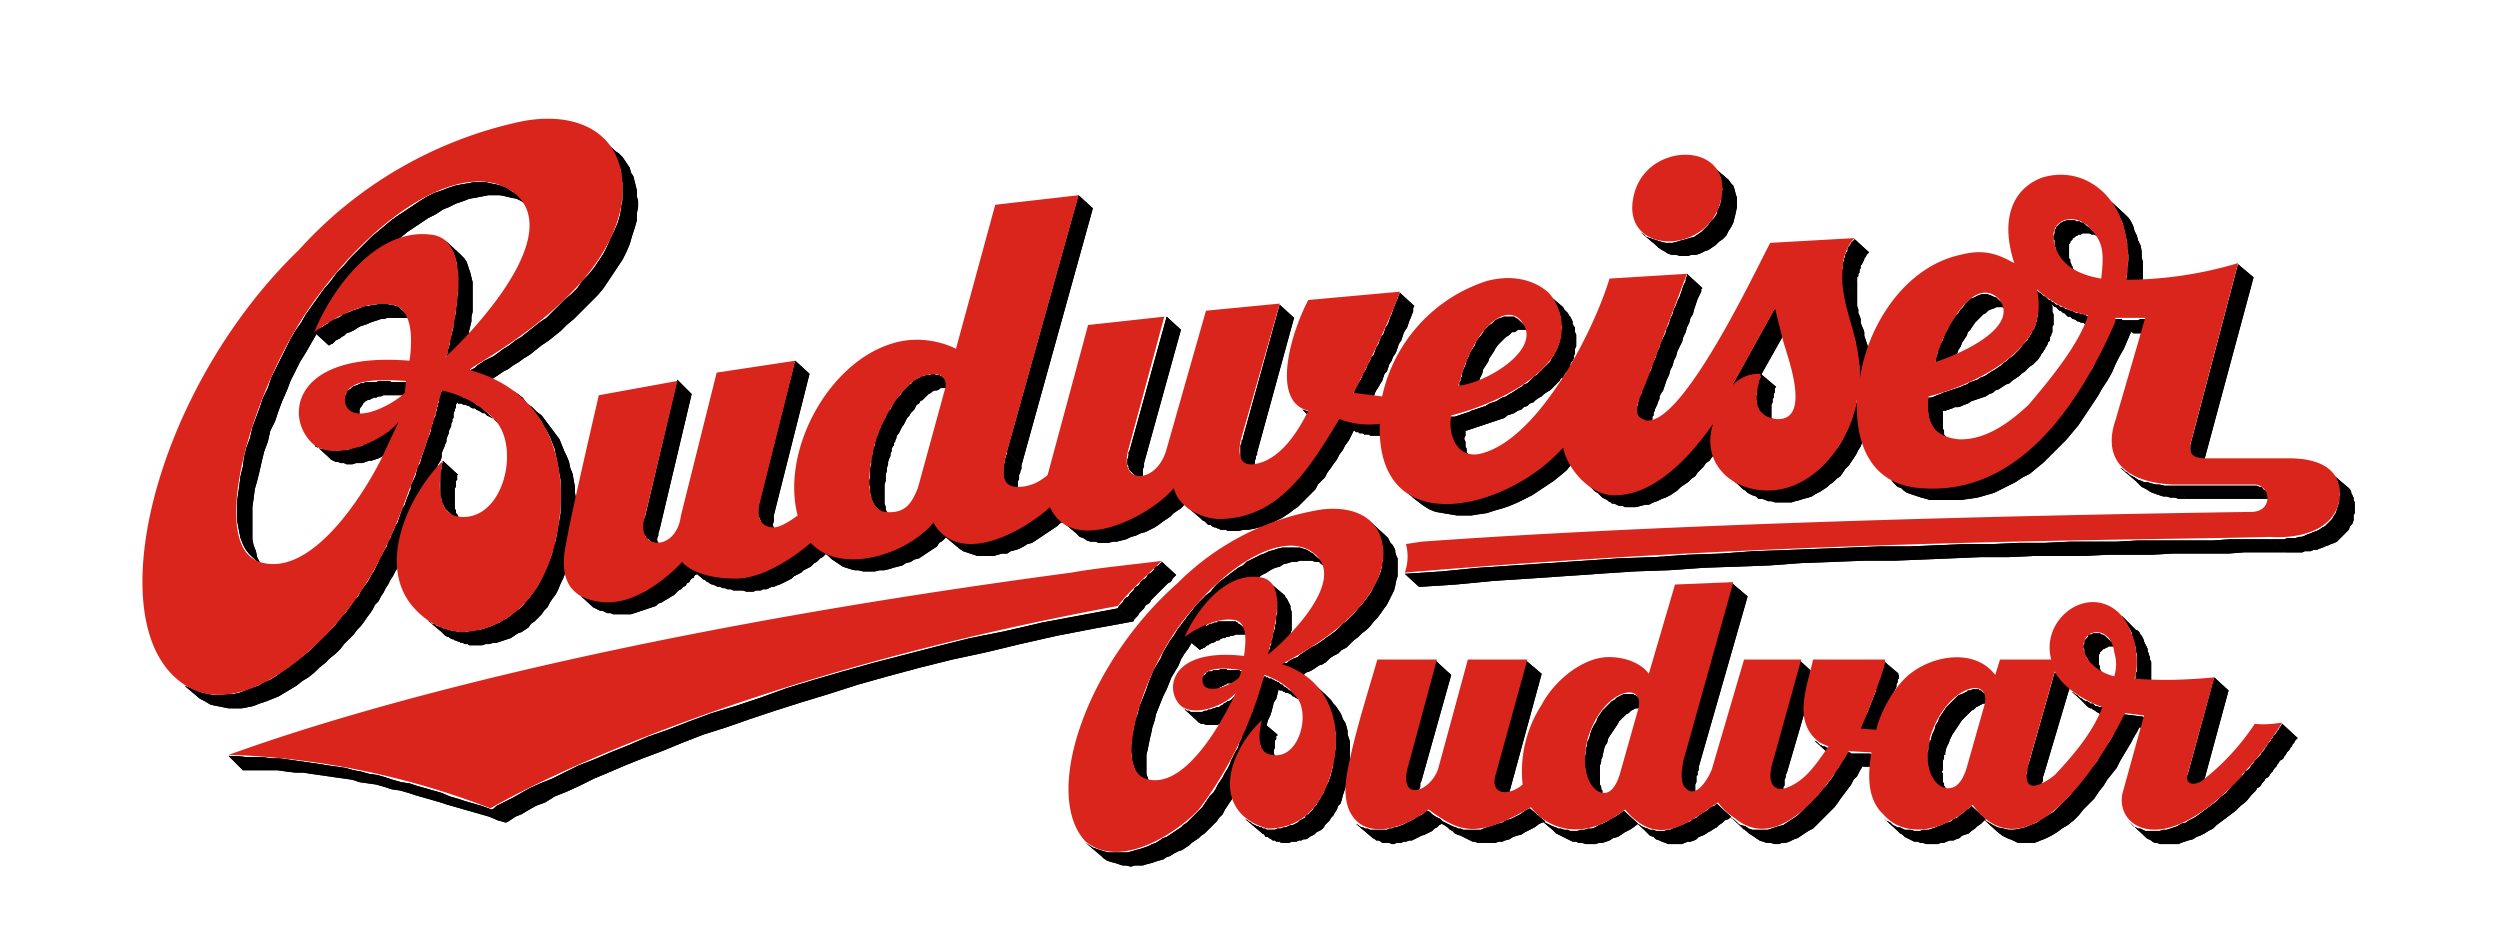<svg xmlns="http://www.w3.org/2000/svg" xmlns:xlink="http://www.w3.org/1999/xlink" xml:space="preserve" fill-rule="evenodd" clip-rule="evenodd" image-rendering="optimizeQuality" shape-rendering="geometricPrecision" text-rendering="geometricPrecision" viewBox="0 0 210 80"><defs><path id="a" d="m148 34.7 1.2 1.1-.1-.1-.1-.1v-.1l-.1-.1v-.2l-.1-.1V34l.1-.2v-.3l.1-.1v-.3l.1-.2v-.3l.1-.1-1.3-1.1v.3l-.1.1v.1l-.1.2v.3l-.1.1v.6l-.1.2v.3l.1.1v.4l.1.1v.2l.1.1.1.1zM37.5 30l1.2 1.1.1-.2.1-.3v-.3l.1-.3.1-.3v-.3l.1-.4.1-.4.1-.3v-.5l.1-.4.1-.4v-.4l.1-.4v-2.5l-.1-.4-.1-.4-.1-.3-.1-.3-.1-.3-.2-.3-.2-.2-.2-.2-1.3-1.2.2.2.2.3.2.3.2.3.1.3.1.3.1.4v.4l.1.3v1.7l-.1.4v.5l-.1.4v.4l-.1.4-.1.4v.4l-.1.4-.1.4-.1.3v.3l-.1.3-.1.3v.2zM21.2 46.8l1.2 1.1-.3-.3-.3-.4-.2-.4-.1-.5-.2-.5-.1-.5v-2.7l.1-.7.1-.8.2-.7.2-.8.2-.9.2-.8.3-.8.2-.9.4-.8.3-.9.3-.8.4-.9.3-.8.4-.8.4-.8.5-.8.4-.7.4-.7.4-.7.5-.7-1.2-1.1-.5.7-.4.7-.5.7-.4.7-.4.8-.4.8-.4.8-.4.8-.3.9-.4.8-.3.9-.3.8-.3.8-.2.9-.3.8-.2.8-.1.8-.2.8-.1.8-.1.7-.1.7v1.4l.1.6.1.5.1.5.2.5.2.4.3.4zM33 25.6l1.2 1.1.2.1h.2l.1.1.1.1-1.2-1.1-.1-.1-.2-.1h-.1zm-6.6 11.7 1.2 1.1.2.2.2.1.2.1h.2l.2.1h.3l.2.1h.5l.3-.1h.5l.3-.1.3-.1h.2l.3-.1.3-.1.2-.1.3-.2.2-.1.3-.1.2-.1.3-.2.2-.1.2-.2.2-.1.2-.2.2-.1.1-.2.2-.2.1-.1-1.2-1.1-.2.1-.1.2-.2.1-.2.2-.1.2-.2.1-.3.2-.2.1-.2.1-.3.2-.2.1-.3.1-.2.1-.3.2-.2.1H30l-.3.1-.3.1-.2.1h-.6l-.2.1h-.3l-.2-.1h-.5l-.2-.1h-.3l-.2-.1-.2-.1z" class="fil0"/><path id="b" d="m26.4 27.9 1.2 1.1h.1l.1-.1h.1l.1-.1.1-.1.1-.1.2-.1.2-.1.1-.1.2-.1.2-.2.3-.1.2-.1.2-.1.3-.2.2-.1.3-.1.3-.1.2-.1.3-.1.3-.1.3-.1h.3l.2-.1h1.7L33 25.6h-.3l-.3-.1h-.5l-.3.1h-.3l-.3.1h-.3l-.3.1-.2.1-.3.1-.3.1-.2.1-.3.1-.3.1-.2.2-.2.1-.3.1-.2.1-.2.1-.2.2-.2.1-.1.1-.2.1-.1.1-.2.1h-.1l-.1.1v.1h-.1zm-.2-2.2 1.2 1.1.5-.7.6-.7.5-.7.6-.7.5-.6.6-.6.6-.6.6-.6.6-.6.6-.5.5-.5.6-.5.6-.4.6-.4.6-.4.6-.3.6-.4.5-.2.6-.3.6-.2.5-.2.6-.1.5-.1.5-.1h1l.5.1.4.1.5.1.4.2.4.3.4.3-1.2-1.2-.4-.2-.4-.3-.5-.2-.4-.1-.5-.1-.4-.1h-1l-.5.1-.6.1-.5.1-.6.2-.5.2-.6.2-.6.3-.5.3-.6.4-.6.4-.6.4-.6.4-.6.5-.6.5-.6.5-.6.6-.5.5-.6.6-.6.7-.6.6-.5.7-.6.7-.5.7zm3.2 8.9 1.3 1.1h-.1l-.1-.2-.1-.1-.1-.2-.1-.1L29 34v.1l.1.2.1.1.1.1z" class="fil0"/><path id="c" d="m29 34 1.2 1.1v-.7l.1-.2.1-.1.1-.2.1-.1.1-.1.2-.1h.1l.2-.1.2-.1h.2l.2-.1h.2l.2-.1h3l.2.1-1.3-1.2h-1.2l-.2-.1h-.9l-.2.1h-.9l-.2.1h-.2l-.2.1-.2.1h-.1l-.2.1-.1.1-.1.1-.2.1-.1.2v.1l-.1.1v.2l-.1.2.1.2zm10.5-2.9 1.3 1.1.1-.1.2-.1.3-.2.3-.2.3-.2.3-.2.4-.2.4-.3.5-.3.4-.3.5-.3.5-.4.5-.4.6-.4.5-.4.5-.4.5-.5.6-.5.5-.5.5-.5.5-.5.5-.5.5-.6.4-.6.4-.6.4-.6.4-.6.3-.6.3-.7.2-.7.2-.6.2-.7-1.3-1.2-.1.7-.2.7-.3.7-.3.6-.3.7-.3.6-.4.6-.4.6-.5.6-.5.5-.4.6-.5.5-.6.5-.5.5-.5.5-.5.5-.6.4-.5.4-.5.4-.5.4-.5.3-.5.4-.5.3-.4.3-.4.3-.4.2-.4.2-.3.2-.3.2-.2.2-.2.1zm12.7-13.8 1.3 1.2v-.6l.1-.5v-.5l-.1-.4V16l-.1-.4-.1-.4-.1-.4-.2-.3-.1-.4-.2-.3-.2-.3-.2-.3-.3-.3-.3-.2-1.2-1.1.3.2.2.3.2.3.2.3.2.3.2.3.1.4.2.4.1.4v.4l.1.5v1.4zM15.5 57.6l1.3 1.1.4.2.5.3.5.1.5.1.5.1h1.1l.5-.1.5-.1.5-.2.6-.2.5-.2.5-.2.5-.3.5-.3.5-.3.5-.4.5-.3.5-.4.4-.4.5-.4.4-.4.5-.4.4-.4.3-.4.4-.4.4-.4.3-.4.3-.3.3-.4-1.3-1.1-.2.3-.4.4-.3.4-.3.4-.4.4-.4.4-.4.4-.4.4-.4.4-.5.4-.5.4-.4.3-.5.4-.5.3-.5.4-.5.3-.5.2-.5.3-.6.2-.5.2-.5.2-.5.1H19l-.5.1H18l-.5-.1-.5-.1-.5-.2-.5-.2zm13.8-6.5 1.3 1.1.2-.3.3-.4.2-.3.2-.4.3-.3.2-.4.2-.3.2-.4.2-.3.2-.4.2-.3.2-.4.2-.3.1-.4.2-.3.2-.4.1-.3.2-.3.1-.4.2-.3.1-.3.1-.3.1-.3.2-.3.1-.3.1-.3.1-.3.1-.3.1-.2.1-.3.1-.2.1-.2-1.3-1.2v.3l-.1.2-.1.3-.1.2-.1.3-.1.3-.2.3-.1.3-.1.3-.1.3-.1.3-.2.3-.1.3-.2.4-.1.3-.2.3-.1.4-.2.3-.2.4-.2.3-.1.3-.2.4-.2.4-.2.3-.2.4-.2.3-.3.4-.2.3-.2.4-.3.3-.2.3zm5.2-10.3 1.3 1.2.1-.5.2-.4.1-.4.2-.3.1-.4.1-.4.1-.3.1-.3.2-.3.1-.3v-.3l.1-.3.1-.2.1-.3.1-.2v-.2l.1-.3.1-.2v-.2l.1-.2.1-.2v-.2l.1-.2v-.2l.1-.1v-.4l.1-.2v-.1l.1-.2V34l.1-.2-1.3-1.1v.2l-.1.2v.1l-.1.2v.4l-.1.1v.2l-.1.2v.2l-.1.2v.2l-.1.2-.1.2v.2l-.1.2-.1.3v.2l-.1.3-.1.2-.1.3-.1.3-.1.3-.1.3-.1.3-.1.3-.1.4-.2.3-.1.4-.1.4-.2.4z" class="fil0"/><path id="d" d="m37.1 32.7 1.3 1.1.1.1h.3l.1.1h.2l.2.1h.1l.1.1.2.1h.2l.1.1.2.1.2.1.1.1h.2l.2.2.2.1.2.1.2.1.2.1.1.2-1.2-1.1-.2-.2-.2-.1-.2-.1-.2-.2-.1-.1-.2-.1-.2-.1-.2-.1h-.2l-.1-.1-.2-.1-.1-.1h-.2l-.1-.1H38l-.1-.1h-.2l-.2-.1h-.2l-.1-.1h-.1zm.7 10.4 1.2 1.1-.1-.1-.2-.2-.1-.1-.1-.2v-.2l-.1-.2-.1-.1v-.2l-.1-.2V41l.1-.1v-.5l.1-.1v-.4h.1l-1.3-1.2v.2l-.1.1v.4l-.1.2v2.1l.1.2v.2l.1.2.1.2.1.2.1.1.1.1zm-2 8.9 1.3 1.1.1.1.1.1.1.1.2.1h.1l.1.1.2.1h.1l.1.1h.1l.2.1h.1l.1.1h.2l.1.1h.3l.1.1h.5l-1.3-1.1h-.2l-.1-.1h-.4l-.1-.1h-.2l-.1-.1h-.3l-.1-.1H37l-.2-.1h-.1l-.1-.1-.1-.1h-.2l-.1-.1-.1-.1-.2-.1zm2.8 1.1 1.3 1.1h.6l.3-.1h.3l.3-.1h.3l.3-.1.3-.1.3-.1.3-.1.3-.2.3-.2.3-.1.3-.2.3-.2.2-.3.3-.2.3-.3.3-.3.2-.3.3-.3.2-.4.2-.3.3-.4.2-.4.2-.5.2-.4.2-.5.1-.5.2-.5.1-.6.1-.6-1.2-1.1-.1.6-.2.5-.1.6-.2.5-.2.5-.2.4-.2.5-.2.4-.2.4-.2.3-.3.4-.2.3-.3.3-.2.3-.3.3-.3.2-.3.2-.3.3-.3.2-.3.1-.2.2-.3.1-.4.2-.3.1-.3.1-.3.1h-.3l-.3.1h-.3l-.3.1h-.3zm8.2-8.3 1.2 1.1.2-.6v-.5l.1-.6v-.6l.1-.5V42l-.1-.6v-.5l-.1-.5-.1-.6-.2-.5-.1-.5-.2-.5-.2-.4-.2-.5-.2-.5-.3-.4-.3-.4-.3-.4-.3-.4-.3-.4-.4-.3-.4-.4-.4-.3-1.2-1.1.4.3.4.3.3.4.4.4.3.4.3.4.3.4.2.4.3.5.2.4.2.5.2.5.1.5.1.5.1.5.1.6.1.5v2.8l-.1.6-.1.5zm76-13.3 1.2 1.1.2-.4.1-.4.2-.4.1-.4.2-.3.2-.3.1-.3.2-.3.2-.3.1-.2.2-.3.2-.2.2-.2.1-.1.2-.2.2-.1.2-.2.1-.1h.2l.2-.1.1-.1h.8l.1.1h.2l.1.1.1.1.1.1-1.2-1.1-.1-.1-.1-.1-.2-.1-.1-.1h-.9l-.2.1h-.1l-.2.1-.2.1-.2.2-.1.1-.2.1-.2.2-.2.2-.1.2-.2.3-.2.2-.2.3-.1.3-.2.3-.2.3-.1.3-.2.4-.1.4-.2.4zm-.3 1 1.3 1.1v-.2l.1-.1V33l.1-.1v-.3l-1.2-1.1v.2h-.1v.3l-.1.1v.3l-.1.1zM73.8 42.8l1.2 1.1-.1-.2-.1-.1-.2-.2v-.2l-.1-.2-.1-.2v-.2l-.1-.3v-1.6l.1-.3v-.6l.1-.2v-.3l.1-.3v-.2l.1-.3.1-.2v-.2l.1-.2v-.2l.1-.2.1-.1v-.2l-1.2-1.1-.1.1v.2l-.1.2-.1.1v.2l-.1.3v.2l-.1.2-.1.3v.3l-.1.2v.6l-.1.3v.8l-.1.3v.3l.1.2v.5l.1.3v.2l.1.2.1.2.1.2.1.1z" class="fil0"/><path id="e" d="m73.9 36.1 1.2 1.1.1-.1V37l.1-.2v-.1l.1-.2.1-.1.1-.2.1-.2.1-.2.1-.1.1-.2.1-.2.1-.2.2-.2.1-.2.1-.1.2-.2.1-.2.1-.2.2-.1.1-.2.2-.1.2-.2.1-.1.2-.2.2-.1.1-.1.2-.1h.2l.2-.1.1-.1h.2L78 31.5h-.2l-.2.1h-.2l-.1.1-.2.1-.2.1-.2.1-.1.2-.2.1-.1.1-.2.2-.2.2-.1.1-.1.2-.2.2-.1.1-.2.2-.1.2-.1.2-.1.2-.1.2-.2.1-.1.2-.1.2v.2l-.1.1-.1.2-.1.2-.1.1v.2l-.1.1zm4.1-4.6 1.2 1.1h.9l.1.1h.1l.1.1-1.2-1.1-.1-.1H79l-.1-.1h-.3l-.1-.1h-.2l-.2.1zm84.6-1 1.2 1.1v-.2l.1-.2V31l.1-.2.1-.3.1-.2.1-.3.1-.3.1-.3.2-.3.1-.3.2-.3.2-.3.1-.3.2-.2.2-.3.2-.3.2-.2.2-.2.3-.3.2-.1.2-.2.2-.1.3-.1.2-.1h.5l.2.1.3.1.2.1.2.2-1.2-1.1-.2-.2-.3-.1-.2-.1-.3-.1h-.4l-.3.1-.2.1-.2.1-.3.1-.2.2-.2.2-.2.3-.2.2-.2.3-.2.2-.2.3-.2.3-.2.3-.1.3-.2.3-.1.3-.1.3-.2.3-.1.3-.1.2v.2l-.1.3-.1.2v.3zm-56.1 24.6 1.2 1.1v-.1l.1-.2v-.1l.1-.2v-.2l.1-.2.1-.3v-.2l.1-.2v-.3l.1-.2v-.3l.1-.3v-.2l.1-.3v-1.5l-.1-.3v-.2l-.1-.2-.1-.2-.1-.2-.1-.1-.1-.2-1.3-1.1.2.2.1.1.1.2.1.2v.2l.1.2v.2l.1.3v1l-.1.3v.5l-.1.3v.2l-.1.3-.1.2v.3l-.1.2v.3l-.1.2v.2l-.1.1-.1.2v.2zM95.7 65.2l1.3 1.1-.2-.2-.2-.2-.1-.3-.1-.3-.1-.3v-1.6l.1-.4.1-.5.1-.5.1-.4.1-.5.2-.6.1-.5.2-.5.2-.5.2-.5.3-.6.2-.5.2-.5.3-.5.3-.5.2-.5.3-.5.3-.4.3-.5.3-.4.3-.4-1.2-1.1-.3.4-.3.4-.3.5-.3.4-.3.5-.3.5-.2.5-.3.5-.3.5-.2.5-.2.5-.2.6-.2.5-.2.5-.2.5-.1.5-.2.5-.1.5-.1.5-.1.5v.4l-.1.4v.4l.1.4v.4l.1.3.1.3.1.3.1.2zm8.1-13 1.2 1.2h.2l.1.1h.1l-1.3-1.1h-.1v-.1h-.1zm-4.5 7.2 1.2 1.1.1.1.1.1.2.1h.2l.2.1h1l.1-.1h.4l.1-.1h.2l.2-.1.1-.1h.2l.2-.1.1-.1.2-.1.1-.1h.2l.1-.1.1-.1.1-.1.1-.1.1-.1.1-.1-1.2-1.1-.1.1-.1.1-.1.1-.1.1-.2.1h-.1l-.1.1-.2.1-.1.1-.2.1-.1.1h-.2l-.2.1h-.1l-.2.1h-.2l-.1.1h-.2l-.2.1h-1l-.1-.1h-.2l-.1-.1h-.1l-.1-.1z" class="fil0"/><path id="f" d="m99.5 52.1 1.2 1.1.4-.4.3-.4.4-.5.4-.4.3-.4.4-.3.4-.4.4-.3.4-.4.3-.3.4-.3.4-.3.4-.2.4-.3.4-.2.3-.2.4-.2.4-.1.3-.2.4-.1.3-.1h.4l.3-.1h1l.3.1h.3l.2.2.3.1.2.1.3.2-1.3-1.1-.2-.2-.2-.1-.3-.2-.3-.1-.3-.1h-1.5l-.4.1-.3.1-.4.1-.4.2-.3.1-.4.2-.4.2-.4.2-.3.3-.4.2-.4.3-.4.3-.4.3-.4.3-.4.4-.3.4-.4.3-.4.4-.4.4-.3.4-.4.5z" class="fil0"/><path id="g" d="m99.5 53.5 1.3 1.1.1-.1h.1l.1-.1h.1l.1-.1.1-.1h.1l.1-.1.2-.1h.1l.2-.1.1-.1h.2l.1-.1.2-.1h.2l.1-.1h.2l.2-.1h.2l.2-.1h1l.2.1-1.2-1.2h-1.5l-.1.1h-.2l-.2.1h-.2l-.1.1-.2.1h-.2l-.1.1-.2.1h-.1l-.2.1-.1.1-.1.1h-.2l-.1.1h-.1l-.1.1v.1h-.2v.1h-.1zm1.8 4.3 1.2 1.1h-.1v-.1l-.1-.1v-.1l-.1-.1-1.2-1.1v.1l.1.1v.1h.1z" class="fil0"/><path id="h" d="m101 57.4 1.2 1.1v-.4l.1-.1v-.1h.1v-.1l.1-.1h.1l.1-.1h.1l.1-.1h.1l.1-.1h2.1l.1.1h.2l-1.2-1.1h-.1l-.1-.1h-1l-.1-.1h-.5l-.1.1h-.5l-.1.1h-.3l-.1.1h-.1v.1l-.1.1h-.1v.1l-.1.1v.3zm6.7-1.5L109 57v-.1h.2l.1-.1.2-.1.2-.2.3-.1.2-.1.3-.2.3-.2.3-.1.3-.2.3-.3.3-.2.4-.2.3-.3.4-.2.3-.3.3-.3.4-.3.3-.3.4-.3.3-.3.3-.4.3-.3.3-.4.2-.3.3-.4.2-.4.2-.4.2-.4.1-.4.1-.5-1.2-1.1-.1.4-.2.5-.2.4-.2.4-.2.4-.2.3-.3.4-.3.4-.3.3-.3.4-.3.3-.3.3-.4.3-.3.3-.3.3-.4.3-.3.2-.4.3-.3.2-.3.2-.4.2-.3.2-.3.2-.3.2-.2.2-.3.1-.2.1-.2.1-.2.2h-.2l-.1.1zm8.4-8.3 1.2 1.1.1-.3v-1.5l-.1-.2-.1-.3v-.2l-.1-.2-.1-.2-.2-.2-.1-.2-.1-.2-.2-.2-1.2-1.1.1.2.2.2.1.1.1.2.1.3.1.2.1.2.1.3v.2l.1.3v.9l-.1.3zM91.2 70.8l1.3 1.1.2.2.3.2.3.1.4.1.3.1.3.1h.3l.4.1.3-.1h.7l.3-.1.4-.1.3-.1.3-.1.4-.1.3-.2.3-.1.3-.2.4-.2.3-.1.3-.2.3-.2.2-.2.3-.2.3-.2.2-.2.3-.2.2-.2.2-.2.2-.2.2-.2-1.3-1.1-.2.2-.2.2-.2.2-.2.2-.2.2-.3.2-.2.2-.3.2-.3.2-.3.2-.3.2-.3.1-.3.2-.3.2-.3.1-.4.2-.3.1-.3.1-.4.1-.3.1-.4.1h-1.6l-.4-.1-.3-.1-.3-.1-.3-.1-.3-.2z" class="fil0"/><path id="i" d="m100.7 68.1 1.3 1.1.2-.2.2-.3.3-.3.2-.4.2-.3.2-.3.2-.3.2-.4.2-.3.2-.4.2-.3.2-.4.2-.3.2-.4.1-.4.2-.3.2-.4.1-.4.2-.3.1-.4.2-.4.1-.4.2-.4.1-.3.1-.4.2-.4.1-.3.1-.4.1-.4.2-.3.1-.4.1-.4-1.2-1.1-.2.4-.1.3-.1.4-.1.4-.1.3-.2.4-.1.4-.1.4-.2.3-.1.4-.2.4-.1.4-.2.3-.1.4-.2.4-.1.4-.2.3-.2.4-.2.4-.1.3-.2.4-.2.3-.2.4-.2.3-.2.3-.2.4-.2.3-.3.3-.2.3-.2.3-.2.3z" class="fil0"/><path id="j" d="m106.2 56.8 1.2 1.1.1.1h.2l.1.1h.1l.1.1h.2l.1.1h.1l.1.1.1.1h.1l.1.1.2.1h.1l.1.1.1.1.1.1.1.1.1.1-1.2-1.2h-.1l-.1-.1-.1-.1-.2-.1-.1-.1-.1-.1h-.1l-.1-.1-.1-.1h-.1l-.1-.1h-.1l-.1-.1h-.1l-.1-.1h-.2l-.1-.1h-.2v-.1h-.1zm.1 6.5 1.2 1.2-.1-.1-.1-.1v-.1l-.1-.1V64l-.1-.1v-.4l-.1-.2V63l.1-.2v-.6l.1-.1v-.3h.1v-.1l-1.3-1.1v.3h-.1v.4l-.1.2v1l.1.1v.3l.1.1v.1l.1.1.1.1zm-1.7 5.5 1.3 1.1.1.1.2.1.1.2h.2l.1.1.2.1.1.1h.2l.1.1h.3l.1.1h.2l-1.3-1.1h-.1l-.1-.1h-.2l-.1-.1h-.2l-.1-.1h-.1l-.2-.1-.2-.1-.1-.1-.2-.1-.1-.1z" class="fil0"/><path id="k" d="m106.5 69.7 1.3 1.1h.5l.2-.1h.4l.2-.1h.2l.2-.1h.2l.2-.1.1-.1.2-.1.2-.1.2-.2.2-.1.2-.1.2-.2.1-.2.2-.2.2-.2.1-.2.2-.2.1-.2.2-.3.1-.3.2-.2.1-.3.1-.4.1-.3.1-.3.1-.4-1.2-1.1-.1.4-.1.3-.1.3-.2.3-.1.3-.1.3-.2.3-.1.2-.2.3-.1.2-.2.2-.1.2-.2.2-.2.2-.2.1-.1.2-.2.1-.2.1-.2.2-.2.1-.2.1h-.2l-.2.1-.2.1h-.2l-.2.1h-.3l-.2.1h-.4zm5.4-5 1.2 1.1.1-.3.1-.4v-.4l.1-.3v-2.1l-.1-.3-.1-.3v-.3l-.1-.4-.1-.3-.2-.3-.1-.3-.1-.2-.2-.3-.2-.3-.2-.2-.2-.3-.2-.2-.2-.2-1.3-1.2.3.3.2.2.2.3.2.2.2.3.1.2.2.3.1.3.1.3.1.3.1.3.1.4.1.3v.3l.1.3v1.4l-.1.4v.3l-.1.4v.3zm41.6-1.9 1.2 1.1-1.2-1.1h-.1.1zm4.7-7.3 1.3 1.1h-.1l-1.2-1.1zm12.3 8.4 1.2 1.1 2.2-7.4-1.3-1.1z" class="fil0"/><path id="l" d="m173.3 57.5 1.3 1.1.1.1.1.1.1.1.1.1.2.2.1.1.1.1.2.1h.1l.1.1.2.1.1.1.2.1.1.1h.2l.1.1.1.1.2.1h.1l.2.1h.1l.1.1h.2l.1.1-1.2-1.2h-.3l-.1-.1h-.2l-.1-.1-.1-.1h-.2l-.1-.1-.2-.1h-.1l-.2-.1-.1-.1-.2-.1-.1-.1-.1-.1-.2-.1-.1-.1-.2-.1-.1-.1-.1-.1-.1-.1-.2-.1-.1-.1zm-2.9 8.5 1.3 1.1h-.1V67l-.1-.1v-1.1l.1-.2v-.3l.1-.3-1.2-1.1-.1.3-.1.2v.5l-.1.2v.4l.1.2v.2h.1zm-8.3-3.7 1.2 1.1h.1v-.2l-1.2-1.1v.1h-.1v.1z" class="fil0"/><path id="m" d="m162.2 62.1 1.2 1.1.1-.4.2-.4.1-.3.2-.4.2-.3.2-.3.2-.3.2-.3.2-.2.2-.2.2-.2.2-.2.2-.1.2-.2.2-.1.2-.1.2-.1h.2l.1-.1h.5l.2.1.1.1h.1l-1.3-1.1-.1-.1h-.1l-.1-.1h-.5l-.2.1h-.2l-.1.1-.2.1-.2.1-.3.1-.2.2-.2.2-.2.2-.2.2-.2.2-.2.3-.2.3-.2.3-.1.3-.2.3-.1.4-.2.4zm.4 3.8 1.3 1.1-.1-.1-.1-.1v-.1l-.1-.1-.1-.1v-.1l-.1-.1v-.2l-.1-.1v-.2l-.1-.1V65l-.1-.2.1-.1v-.8l.1-.2v-.3l-1.2-1.1-.1.2v.5l-.1.2v1.1l.1.1v.3l.1.2v.1l.1.1v.2l.1.1v.1l.1.1.1.1.1.1zm13-10.2 1.3 1.2-.1-.2-.2-.2-.1-.1-.1-.2V56l-1.3-1.1.1.2.1.1.1.2.1.2z" class="fil0"/><path id="n" d="m175.1 54.9 1.3 1.1-.1-.2V55l.1-.1v-.1l.1-.1.1-.1.1-.1h.1l.1-.1h.1l.1-.1h.5l.2.1h.1l.1.1.1.1.1.1.2.1-1.3-1.1-.1-.1-.1-.1-.1-.1-.2-.1h-.1l-.1-.1h-.6l-.1.1h-.2l-.1.1v.1l-.1.1-.1.1-.1.1v.3l-.1.1v.2l.1.1v.2zm-41.8 7.5 1.3 1.2.1-.5.1-.4.2-.3.1-.4.2-.3.2-.3.2-.3.2-.3.1-.2.2-.2.2-.2.2-.2.2-.1.2-.2.2-.1.2-.1h.2l.2-.1h.6l.2.1h.1l-1.3-1.1h-.1l-.1-.1h-.8l-.2.1-.2.1-.2.1-.2.2-.2.1-.2.2-.2.2-.2.2-.2.2-.2.3-.2.3-.1.3-.2.3-.2.4-.1.3-.1.4z" class="fil0"/><path id="o" d="m134 66.4 1.2 1.1-.1-.1-.1-.1-.1-.1v-.1l-.1-.1-.1-.1v-.2l-.1-.1v-.2l-.1-.1v-.2l-.1-.2v-1.6l.1-.3v-.2l.1-.2-1.3-1.2v.3l-.1.2v.5l-.1.2v.8l.1.2v.4l.1.2v.1l.1.2v.1l.1.1.1.2v.1l.1.1.1.1.1.1zm54.3-1.2 1.2 1.2.1-.2.2-.1.1-.1.1-.2.1-.1.1-.1.1-.2.2-.1.1-.1.1-.2.1-.1.1-.1.1-.2.1-.1.1-.1.1-.2.1-.1.1-.2.2-.1.1-.1.1-.2.1-.1.1-.2.1-.1.1-.1.1-.2.1-.1.1-.2.1-.1.1-.2.1-.1.1-.1-1.3-1.2-.1.2-.1.1-.1.2-.1.1-.1.2-.1.1-.1.1-.1.2-.1.1-.1.2-.1.1-.1.1-.1.2-.1.1-.1.2-.1.1-.1.1-.1.2-.1.1-.1.1-.2.2-.1.1-.1.2-.1.1-.1.1-.1.2-.1.1-.1.1-.2.1-.1.2-.1.1zm-4.5.6 1.2 1.1v-.1l-.1-.1v-.4l.1-.2-1.2-1.1-.1.2v.5z" class="fil0"/><path id="p" d="m183.8 65 1.2 1.1 2.2-8.1-1.2-1.1zm-4.5-7.9 1.3 1.2v-.2l.1-.2v-2.3l-.1-.2v-.2l-.1-.2v-.1l-.1-.2v-.2l-.1-.2-.1-.2-.1-.2v-.1l-.1-.2-.1-.2-.1-.1-.1-.2-.1-.1-.2-.1-1.2-1.2.1.2.1.1.1.2.1.1.1.2.1.2.1.1.1.2.1.2v.2l.1.2v.1l.1.2v.2l.1.2v.4l.1.2v1.5l-.1.2v.4zm-11.8-.3 1.3 1.1-.2-.2-1.3-1.2zm-11.3 4.5 1.3 1.1v-.1l.1-.1V62l.1-.1.1-.2v-.2l.1-.2.1-.2.1-.2.1-.2.1-.3.1-.2.1-.3.1-.3.1-.2.1-.3.1-.2.1-.3.1-.2v-.3l.1-.2.1-.2v-.2l.1-.2v-.2l.1-.1v-.3l-1.3-1.2.1.1v.2l-.1.1v.3l-.1.2-.1.2v.2l-.1.2-.1.3-.1.2-.1.3v.2l-.1.3-.1.2-.1.3-.1.2-.1.3-.1.2-.1.3-.1.2-.1.2-.1.2-.1.2-.1.2v.1l-.1.2v.1h-.1zm-3.8.9 1.2 1.1.2.1.2.2-1.2-1.1-.2-.2z" class="fil0"/><path id="q" d="m152.8 62.5 1.2 1.1h.1l.1.1h.1l.1.1h.1l.1.1h.1l-1.2-1.1h-.1l-.1-.1h-.2l-.1-.1h-.1l-.1-.1zm-3.9 3.7 1.3 1.1-.1-.1-.1-.1V67l-.1-.1v-.4l-.1-.1v-.3l.1-.1v-.5l.1-.2v-.2l.1-.2-1.3-1.1v.2l-.1.2v.3l-.1.2v.9l.1.1v.2l.1.1.1.1z" class="fil0"/><path id="r" d="m148.8 63.8 1.3 1.1 2.4-8.2-1.3-1.2zm-7.3 2.5 1.2 1.1-.1-.1v-.1l-.1-.1v-.3l-.1-.1v-.8l.1-.2v-.5l.1-.1v-.3l.1-.1v-.3l-1.2-1.2v.2l-.1.2v.1l-.1.1v.5l-.1.1v1.4l.1.1v.2l.1.1.1.1z" class="fil0"/><path id="s" d="m141.5 63.2 1.2 1.2 4.1-14.3-1.3-1.1zm-3.1-6.5 1.2 1.1-.1-.1v-.1l-.1-.1-.1-.1-1.2-1.1v.1l.1.1.1.1zm-12.7 9.8 1.2 1.1v-.1h-.1v-.1l-.1-.1v-.7l.1-.1-1.3-1.2v1l.1.1zm-.2-1.2 1.3 1.2 2.7-9.9-1.3-1.1zm-7.2 1.1 1.2 1.1v-.1l-.1-.1-.1-.1V67l-.1-.1v-.6l.1-.2v-.3l.1-.2-1.2-1.2-.1.3-.1.3v.9l.1.2v.1l.1.1z" class="fil0"/><path id="t" d="m118.2 64.4 1.2 1.2 2.5-8.9-1.3-1.2zm-4.3 4.8 1.3 1.1.1.1.2.1.1.1h.2l.2.1.1.1h.6l.2.1h.2l.2-.1h.4l.2-.1h.2l.3-.1h.2l.2-.1.2-.1.2-.1.2-.1.3-.1.2-.1.2-.1.2-.1.2-.2.2-.1.2-.2.2-.1-1.2-1.1-.2.1-.2.2-.2.1-.2.1-.3.2-.2.1-.2.1-.2.1-.2.1-.2.1-.3.1-.2.1h-.2l-.2.1h-.2l-.2.1h-1.4l-.2-.1h-.2l-.2-.1h-.1l-.2-.1-.1-.1zm6-1.1 1.2 1.1.2.1.3.2.2.2.2.1.2.2.2.1.3.1.2.1.2.1.2.1.2.1.2.1h.2l.2.1h1.5l.3-.1h.3l.2-.1.4-.1.3-.2.3-.1.4-.1.3-.2.4-.2.4-.2.4-.3.5-.2-1.3-1.1-.4.2-.4.3-.4.2-.4.2-.4.1-.3.2-.4.1-.3.1-.3.1-.3.1-.3.1-.2.1h-1.5l-.2-.1h-.2l-.2-.1-.3-.1-.2-.1-.2-.1-.2-.1-.2-.1-.2-.2-.2-.1-.2-.1-.3-.2-.2-.2z" class="fil0"/><path id="u" d="m129.1 68.6 1.3 1.1.1.1.2.2.2.1.2.1.2.1.2.1.2.1.2.1.2.1h.3l.2.1h.3l.3.1h.8l.3-.1h.3l.3-.1.3-.1.3-.2.4-.1.3-.2.3-.2.4-.2.3-.2.4-.3-1.2-1.1-.4.3-.3.2-.4.2-.3.2-.4.2-.3.1-.3.2-.3.1h-.3l-.3.1h-.3l-.3.1h-.6l-.2-.1h-.3l-.3-.1h-.2l-.2-.1-.3-.1-.2-.1-.2-.1-.2-.1-.2-.1-.1-.2-.2-.1z" class="fil0"/><path id="v" d="m136.9 68.6 1.2 1.1.3.3.2.2.3.1.2.2.3.1.2.1.3.1.2.1h1.2l.2-.1.3-.1h.2l.3-.1.2-.1.2-.2.3-.1.2-.1.3-.2.2-.1.3-.2.2-.1.2-.2.3-.2.2-.2.3-.1.2-.2-1.2-1.1-.2.2-.3.1-.2.2-.3.2-.2.1-.3.2-.2.2-.3.1-.2.2-.3.1-.2.1-.2.1-.3.1-.2.1-.3.1-.2.1h-.2l-.3.1h-.7l-.2-.1h-.3l-.2-.1-.3-.1-.2-.1-.3-.2-.2-.1-.3-.2z" class="fil0"/><path id="w" d="m145 68.3 1.2 1.1.1.1.1.1.1.1h.1l.1.1.1.1.1.1-1.3-1.2h-.1l-.1-.1-.1-.1-.1-.1h-.1l-.1-.1z" class="fil0"/><path id="x" d="m145.6 68.8 1.3 1.2.3.2.3.2.3.2.3.1.3.1h.3l.4.1h.3l.3-.1h.3l.3-.1.4-.2.3-.1.3-.2.3-.2.3-.2.4-.2.3-.3.3-.3.3-.3.3-.3.3-.3.3-.3.3-.4.2-.3.3-.4.3-.4.3-.4.2-.4.3-.3.2-.4.3-.5-1.3-1.1-.2.4-.3.4-.2.4-.3.4-.2.4-.3.4-.3.4-.3.3-.3.4-.3.3-.3.3-.3.3-.3.3-.3.3-.3.3-.3.2-.3.2-.3.2-.3.2-.4.1-.3.1-.3.1-.3.1h-1.3l-.3-.1-.3-.2-.4-.1-.3-.2z" class="fil0"/><path id="y" d="m155.2 63.2 1.3 1.1v.1h1.8l-1.2-1.1h-1.6l-.1-.1h-.1zm3 5.5 1.2 1.1.2.2.2.1.2.2.2.1.2.1.2.1.2.1h.3l.2.1h.2l.3.1h1l.2-.1h.3l.2-.1.3-.1h.3l.2-.1.3-.1.2-.2.3-.1.3-.1.2-.2.3-.2.2-.2.3-.2.2-.2.2-.2-1.2-1.1-.2.2-.3.2-.2.2-.3.2-.2.2-.3.1-.2.2-.3.1-.3.1-.2.1-.3.1-.2.1-.3.1-.3.1h-.5l-.2.1h-.5l-.3-.1h-.5l-.2-.1-.2-.1h-.2l-.2-.1-.2-.1-.2-.2-.2-.1-.2-.1z" class="fil0"/><path id="z" d="m166.5 68.7 1.2 1.1.5.4.4.2.5.2.4.2h1.4l.5-.2.5-.2.4-.2.5-.3.4-.3.5-.3.5-.4.4-.4.4-.5.5-.5.4-.4.4-.6.4-.5.3-.5.4-.5.4-.5.3-.6.3-.5.3-.5.3-.5.2-.4.3-.5.2-.4-1.3-1.1-.2.4-.2.4-.3.5-.2.5-.3.5-.4.5-.3.5-.3.6-.4.5-.4.5-.4.5-.4.5-.4.5-.4.5-.4.4-.5.5-.4.4-.5.3-.5.3-.4.3-.5.2-.5.2-.4.1-.5.1h-.5l-.4-.1-.5-.1-.4-.2-.5-.3z" class="fil0"/><path id="A" d="m178.4 60 1.3 1.1 1.5.2-1.2-1.1zm.4 9 1.2 1.1.2.2.1.1.2.1.2.1.1.1.2.1h.2l.2.1h1.6l.2-.1.3-.1.3-.1.4-.1.3-.2.3-.1.4-.2.3-.2.4-.2.3-.3.4-.3.4-.3.4-.3.4-.3.4-.4.5-.4.4-.5.4-.4-1.2-1.2-.5.5-.4.4-.4.5-.4.3-.4.4-.4.3-.4.3-.4.3-.4.3-.3.2-.4.2-.3.2-.4.1-.3.2-.3.1-.3.1-.3.1h-.3l-.3.1h-1.2l-.2-.1-.2-.1h-.2l-.2-.1-.2-.1-.1-.1-.2-.2zm-34.2-52.3 1.2 1.2.1-.5v-.8l-.1-.3-.1-.4-.1-.3-.2-.2-.2-.3-1.3-1.1.2.3.2.2.2.3.1.3v.4l.1.4-.1.4z" class="fil0"/><path id="B" d="m137.8 19.5 1.3 1.1.2.2.3.2.2.1.3.2.3.1h.4l.3.1h.7l.3-.1h.4l.3-.1.4-.2.3-.1.3-.2.3-.2.3-.3.3-.2.3-.3.2-.4.2-.3.2-.4.1-.4.1-.4-1.2-1.2-.1.5-.2.4-.1.4-.2.3-.3.3-.2.3-.3.3-.3.3-.3.2-.3.2-.4.1-.3.1-.4.1-.3.1-.4.1h-.6l-.4-.1-.3-.1-.3-.1-.3-.1-.3-.1-.2-.2zm34.8.7 1.2 1.1v-.8l.1-.1v-.1l.1-.1.1-.1V20h.1l.1-.1.1-.1h.1l.1-.1h.2l.1-.1h.6l.2.1h.2l.2.1.1.1h.1l.2.1.1.1-1.3-1.1-.1-.1-.1-.1-.1-.1h-.2l-.1-.1h-.3l-.1-.1h-.7l-.2.1h-.1l-.1.1h-.1l-.1.1-.1.1-.1.1-.1.1v.1l-.1.1v.3l-.1.2v.3z" class="fil0"/><path id="C" d="m173.2 21.9 1.3 1.1-.1-.1-.1-.1-.1-.1-.1-.2v-.1l-.1-.1v-.1l-.1-.2v-.2l-.1-.1v-.4l-1.2-1.1v.5l.1.1v.3l.1.1v.1l.1.1.1.1v.2l.1.1zm2.1-2.9 1.3 1.1.1.1.1.1.1.1.1.2.1.1-1.2-1.2-.1-.1-.1-.1-.1-.1-.1-.1zm-4.2 5.4 1.2 1.1.1.1.1.1.1.1h.1l.1.1.1.1.1.1h.1l.1.1.1.1h.1l.1.1.1.1.1.1h.2l.1.1.1.1h.1l.2.1.1.1h.1l.2.1h.2l.1.1.2.1h.2l.1.1h.2l.2.1.2.1h.2l.3.1-1.3-1.1-.2-.1-.2-.1h-.2l-.2-.1h-.2l-.2-.1-.2-.1h-.1l-.2-.1h-.1l-.2-.1-.1-.1h-.2l-.1-.1-.1-.1h-.2l-.1-.1-.1-.1h-.1l-.1-.1-.1-.1h-.1l-.1-.1-.1-.1-.1-.1h-.1l-.1-.1-.1-.1-.1-.1h-.1l-.1-.1zm-8.5 11.8 1.2 1.1-.1-.1v-.1l-.1-.1-.1-.1v-.1l-.1-.2-.1-.1v-.3l-.1-.2v-1.5l-1.2-1.1-.1.3v.8l.1.2v.4l.1.1v.2l.1.1v.1l.1.2v.1l.1.1.1.1z" class="fil0"/><path id="D" d="m162 33.4 1.2 1.1h.2l.3-.1.3-.1.2-.1h.3l.3-.1.2-.1.3-.1.3-.2.3-.1.3-.1.3-.1.3-.1.3-.2.3-.1.2-.2.3-.1.3-.2.3-.2.3-.1.2-.2.3-.2.3-.2.2-.2.3-.2.2-.2.2-.2.3-.2.2-.2.2-.2.2-.3.1-.2-1.2-1.1-.2.2-.2.2-.2.3-.2.2-.2.2-.2.2-.3.2-.2.2-.3.2-.2.2-.3.2-.3.2-.2.1-.3.2-.3.2-.3.1-.3.2-.3.1-.3.1-.3.2-.3.1-.2.1-.3.1-.3.1-.3.1-.3.1-.3.1-.2.1-.3.1-.2.1-.3.1z" class="fil0"/><path id="E" d="m170.3 28.6 1.2 1.1.1-.1.1-.2.1-.1v-.1l.1-.1.1-.2v-.1l.1-.1.1-.1v-.3l.1-.1v-.1l.1-.2v-.5l.1-.1v-.9l-.1-.2v-.5l-.1-.2-1.2-1.1v.3l.1.1v1.8l-.1.1v.3l-.1.1v.2l-.1.2v.1l-.1.1-.1.1v.1l-.1.2-.1.1v.1l-.1.1zm7.4-1.8 1.3 1.1h.1l.1.1h2l.2-.1-1.2-1.1h-.4l-.2.1h-1.3l-.1-.1h-.4zm.4 12.5 1.3 1.1.1.1.2.2.2.2.2.1.2.1.3.2.2.1.3.1.3.1.3.1h.3l.3.1h.4l.3.1h.7l-1.2-1.1h-.7l-.4-.1h-.3l-.4-.1-.3-.1h-.3l-.2-.1-.3-.1-.3-.2-.2-.1-.2-.1-.2-.2-.2-.1-.2-.2z" class="fil0"/><path id="F" d="m182.5 40.8 1.2 1.1h7.1l-1.2-1.1z" class="fil0"/><path id="G" d="m189.6 40.8 1.2 1.1.2.1.2.1.2.1.1.1-1.2-1.1-.2-.1-.1-.2h-.2zM118 48.2l1.2 1.1 3.1-.2 3.1-.3 3-.2 3-.2 2.9-.2 3-.2 2.9-.1 2.8-.2 2.8-.1 2.8-.1 2.7-.2 2.7-.1 2.6-.1h2.5l2.5-.1 2.4-.1 2.4-.1h2.3l2.2-.1h4.2l2-.1h3.7l1.7-.1h4.7l1.3-.1h3.5l-1.3-1.1h-3.4l-1.4.1h-6.3l-1.8.1h-3.9l-2.1.1h-2.2l-2.2.1h-2.3l-2.3.1-2.4.1h-2.5l-2.6.1-2.6.1-2.6.1-2.8.1-2.7.2-2.8.1-2.9.2-2.9.1-2.9.2-3 .2-3 .2-3 .2-3 .3z" class="fil0"/><path id="H" d="m190.7 45.3 1.3 1.1h1.4l.2-.1h.5l.2-.1h.3l.2-.1.3-.1.2-.1.3-.1.2-.1.3-.1.2-.1.2-.2.2-.2.2-.2.2-.2.2-.2.1-.3.2-.2.1-.3v-.4l-1.2-1.1-.1.3-.1.3-.1.3-.2.3-.1.2-.2.2-.2.2-.2.2-.2.1-.3.2-.2.1-.3.1-.2.1-.3.1-.2.1-.3.1h-.2l-.3.1h-.7l-.2.1h-1.1zm5.8-3.1 1.2 1.1.1-.2v-.9l-.1-.2v-.2l-.1-.2-.1-.2v-.1l-.1-.2-.1-.1-1.3-1.1.1.1.1.2.1.1.1.2v.2l.1.2v.4l.1.2-.1.2v.3zm-12.3-3.9 1.2 1.1-.1-.1v-.1l-.1-.2v-.5l-1.2-1.1v.6l.1.2z" class="fil0"/><path id="I" d="m184 37.4 1.2 1.1 4.1-15.2-1.3-1.1zm-5.4-13.8 1.2 1.1.1-.6.1-.5V22l-.1-.4v-.5l-.1-.5-.2-.4-.1-.4-.2-.4-.1-.4-.2-.4-.2-.3-.3-.3-1.2-1.1.2.3.2.3.2.4.2.4.2.4.1.4.1.4.1.5.1.4v.5l.1.5v.5l-.1.6v.5zm-22.4 8.5 1.2 1.1v-1.7l-.1-.3v-.3l-.1-.4v-.3l-.1-.3-.1-.3-.1-.2v-.3l-.1-.3-.1-.3-.1-.3v-.3l-.1-.3-.1-.2-.1-.3v-.3l-.1-.3-.1-.2V26l-.1-.3v-2.1l-1.2-1.1-.1.3V24l.1.3v.6l.1.2.1.3v.3l.1.3.1.3v.2l.1.3.1.3.1.3.1.3v.2l.1.3.1.3.1.3v.3l.1.3v.3l.1.4v.3l.1.3v1z" class="fil0"/><path id="J" d="m154.8 22.5 1.2 1.1v-.3l.1-.1V23l.1-.1v-.2l.1-.2v-.2l.1-.1.1-.2.1-.2v-.1l.1-.1.1-.2.1-.1.1-.1-1.2-1.1-.1.1-.1.1-.1.1-.1.2-.1.1-.1.2v.2l-.1.1-.1.2v.2l-.1.1v.2l-.1.2v.3zm-17.1 12.6 1.2 1.1v-.1h-.1v-.2l-.1-.1v-.3l.1-.1V35l.1-.1v-.2l.1-.2v-.1l.1-.2.1-.2.1-.3.1-.2-1.3-1.1-.1.2-.1.2v.3l-.1.1-.1.2v.2l-.1.2v.2l-.1.2v.6l.1.1v.1zm.4-2.7 1.3 1.1v-.2l.1-.2.2-.3.1-.3.1-.3.1-.3.2-.4.1-.4.2-.4.1-.4.2-.4.1-.4.2-.4.2-.4.1-.4.2-.4.1-.4.2-.4.1-.4.2-.3.1-.4.1-.3.1-.3.1-.3.1-.2.1-.2.1-.2v-.2l.1-.1-1.3-1.2v.2l-.1.2v.2l-.1.2-.1.2-.1.3-.1.3-.1.3-.2.4-.1.3-.2.4-.1.4-.2.4-.1.4-.2.4-.1.4-.2.4-.2.4-.1.4-.2.4-.1.4-.2.4-.1.3-.1.4-.2.3-.1.3-.1.2-.1.3zm-15.5 5.4 1.2 1.2-.1-.1v-.1l-.1-.2-.1-.1-.1-.1-.1-.1v-.2l-.1-.1v-.3l-.1-.2v-.4l-.1-.2v-.1l.1-.2v-.4l-1.2-1.2-.1.2v.9l.1.2v.3l.1.1v.3l.1.1.1.2v.1l.1.1.1.1.1.1z" class="fil0"/><path id="K" d="m121.9 35 1.2 1.2.3-.1.3-.1.3-.1.3-.1.3-.1.3-.1.3-.1.3-.1.3-.1.3-.1.3-.1.2-.2.3-.1.3-.1.3-.2.3-.1.2-.2.3-.1.2-.2.3-.1.2-.2.3-.2.2-.1.2-.2.3-.2.2-.1.2-.2.2-.2.2-.2.2-.2.1-.2.2-.1-1.2-1.2-.2.2-.2.2-.2.2-.2.2-.2.2-.2.1-.2.2-.2.2-.2.2-.3.1-.2.2-.2.1-.3.2-.3.2-.2.1-.3.2-.3.1-.2.1-.3.2-.3.1-.3.1-.3.2-.3.1-.3.1-.3.1-.3.1-.2.1-.3.1-.3.1-.3.1-.3.1zm8.2-4.5 1.2 1.2.1-.2.1-.2.2-.1.1-.2.1-.2v-.2l.1-.2.1-.1.1-.2v-.2l.1-.2v-.4l.1-.2v-1l-.1-.2v-.4l-.1-.1-.1-.2V27l-.1-.2-.1-.2-.1-.1-.1-.2-.2-.2-.1-.1-.1-.2-1.3-1.1.2.2.1.1.1.2.1.1.1.2.1.2.1.2.1.2.1.1v.2l.1.2v.6l.1.2v.2l-.1.2v.6l-.1.2v.2l-.1.2v.1l-.1.2-.1.2-.1.2-.1.2-.1.1-.1.2-.1.2zm-16.4 2.6 1.2 1.1.1-.2.1-.3.2-.2.1-.2.1-.3.1-.2.2-.3.1-.2.2-.3.1-.3.1-.3.2-.2.1-.3.1-.3.2-.3.1-.3.2-.3.1-.2.1-.3.1-.3.2-.3.1-.3.1-.3.1-.2.2-.3.1-.3.1-.3.1-.2.1-.3.1-.2v-.3l.1-.2-1.2-1.1-.1.2-.1.3-.1.2-.1.3-.1.2-.1.3-.1.3-.1.2-.1.3-.1.3-.2.3-.1.3-.1.3-.2.2-.1.3-.1.3-.2.3-.1.3-.1.3-.2.2-.1.3-.2.3-.1.3-.1.2-.2.3-.1.3-.1.2-.2.3-.1.2-.1.2-.1.2zm-4.7.9 1.2 1.2.2.1.2.2.3.1.3.1-1.2-1.1-.3-.1-.3-.1-.2-.2zm-4.5 5 1.3 1.1-.2-.1-.1-.2-.1-.2v-.9l.1-.2v-.2l.1-.1V38l-1.2-1.2v.1l-.1.1v.2l-.1.2v1.1l.1.2.1.2zm-.1-2.2 1.2 1.2 3.1-11.3-1.2-1.1zm-9.2 3 1.2 1.1-.1-.1-.1-.1-.1-.1v-.2l-.1-.1v-.9l.1-.2v-.3l-1.2-1.1-.1.2v.3l-.1.3v.4l.1.2v.1l.1.2.1.1.1.1z" class="fil0"/><path id="L" d="m94.9 37.8 1.2 1.1 3.1-11.2-1.2-1.1zm-10.3 2.9 1.3 1.1-.1-.1h-.1v-.1l-.1-.1v-.3l-.1-.1v-.7l.1-.1v-.4l.1-.2v-.1l.1-.2v-.3l-1.2-1.2v.2l-.1.2v.1l-.1.2v.3l-.1.1v1.2l.1.1v.2l.1.1h.1z" class="fil0"/><path id="M" d="m84.6 37.9 1.2 1.2 6-21.6-1.2-1.1zm-20.5 6.2 1.3 1.1-.1-.1-.1-.2-.1-.1-.1-.1v-.4l-.1-.2.1-.3v-.5l-1.2-1.1-.1.3v.9l.1.1.1.2v.1l.1.2z" class="fil0"/><path id="N" d="m63.8 42.2 1.2 1.1 3-11.9-1.2-1.1zm-9.3 3.1 1.2 1.2-.1-.1-.1-.2-.1-.1-.1-.1v-.4l-.1-.2v-.2l.1-.2v-.2l.1-.3-1.2-1.1-.1.2-.1.3v.8l.1.2.1.1.1.1v.1z" class="fil0"/><path id="O" d="m54.2 43.4 1.2 1.1 2.7-11.4-1.2-1.2zm-5.8 6.3 1.3 1.2.1.1.2.1.2.1.2.1h.2l.2.1.2.1h.3l.2.1h.6l-1.2-1.1h-.3l-.3-.1h-.5l-.2-.1-.3-.1-.2-.1h-.2l-.2-.1-.1-.1zm2.5.8 1.2 1.1h.9l.3-.1.3-.1.3-.1.3-.1.3-.1.3-.1.3-.1.2-.2.3-.1.3-.2.2-.1.3-.2.2-.1.2-.2.2-.2.2-.1.2-.2.2-.1.1-.2.2-.1.1-.2.1-.1.2-.1v-.1l.1-.1h.1v-.1h.1l-1.3-1.1-.1.1-.1.1-.1.1-.1.1-.1.1-.2.2-.1.1-.2.1-.1.2-.2.1-.2.2-.2.2-.3.1-.2.2-.2.2-.3.1-.2.2-.3.1-.3.2-.2.1-.3.1-.3.1-.3.1-.3.1-.3.1h-.3l-.3.1h-.3z" class="fil0"/><path id="P" d="m57.7 47.5 1.3 1.1.1.1h.1l.1.1.1.1h.1l.1.1.2.1h.1l.2.1.2.1h.2l.2.1h.2l.2.1h.3l.2.1h.8l.3.1h.3l-1.2-1.2h-1.2l-.2-.1h-.5l-.3-.1h-.2l-.2-.1-.2-.1h-.1l-.2-.1-.2-.1h-.1l-.1-.1-.2-.1H58l-.1-.1-.1-.1z" class="fil0"/><path id="Q" d="m61.8 48.5 1.2 1.2h.3l.2-.1h.4l.2-.1h.3l.2-.1.2-.1h.2l.2-.1.3-.1.2-.1.2-.1.2-.1.2-.1.2-.1.2-.2.2-.1.2-.1.2-.1.2-.2.2-.1.2-.1.2-.1.2-.2.1-.1.2-.1.2-.2.1-.1.2-.1.1-.1.2-.2-1.3-1.1-.1.1-.1.2-.2.1-.2.1-.1.1-.2.2-.2.1-.1.1-.2.2-.2.1-.2.1-.2.2-.2.1-.2.1-.2.1-.2.2-.2.1-.2.1-.3.1-.2.1-.2.1-.2.1-.2.1h-.2l-.3.1-.2.1h-.2l-.2.1H62z" class="fil0"/><path id="R" d="m68.7 45.9 1.2 1.1.3.2.3.2.3.2.3.1.3.1.4.1h.3l.4.1h1l.4-.1h.4l.4-.1.3-.1.4-.1.4-.1.3-.2.4-.1.3-.2.4-.1.3-.2.3-.2.3-.2.3-.2.3-.2.2-.3.3-.2.2-.2.2-.3-1.2-1.1-.2.3-.3.2-.2.2-.3.3-.2.2-.3.2-.3.2-.4.2-.3.1-.3.2-.4.2-.3.1-.4.2-.3.1-.4.1-.4.1H73l-.3.1h-.4l-.4.1h-.3l-.4-.1h-.7l-.3-.1-.4-.1-.3-.2-.3-.1-.3-.2z" class="fil0"/><path id="S" d="m79.3 45 1.3 1.1.3.2.3.1.3.1.3.1.3.1h1.4l.3-.1.4-.1h.4l.3-.2.4-.1.3-.1.4-.2.3-.2.4-.1.3-.2.3-.2.3-.2.3-.2.3-.2.3-.2.3-.2.2-.2.3-.2.2-.2-1.3-1.1-.2.2-.2.2-.3.2-.2.2-.3.2-.3.2-.3.2-.3.2-.3.2-.4.1-.3.2-.4.2-.3.1-.4.2-.3.1-.4.1-.3.1-.4.1-.4.1h-1.3l-.4-.1-.3-.1-.3-.1-.3-.2z" class="fil0"/><path id="T" d="m89.1 43.7 1.3 1.1.3.3.3.1.3.2.3.1h.4l.3.1h.8l.4-.1h.3l.4-.1.4-.1.4-.2.4-.1.4-.2.4-.1.4-.2.4-.2.3-.2.4-.3.3-.2.3-.2.3-.3.3-.2.3-.2.2-.2.2-.3.2-.2-1.2-1.1-.2.2-.2.2-.3.3-.2.2-.3.2-.3.3-.3.2-.4.2-.3.2-.4.2-.3.2-.4.2-.4.2-.4.2-.4.1-.4.2-.4.1h-.4l-.4.1-.4.1h-.7l-.4-.1-.3-.1-.4-.1-.3-.1-.3-.2zm10.4-1.3 1.3 1.1.1.1.1.1.2.1.1.1.1.1.1.1h.2l.1.1.2.1h.1l.2.1h.1l.1.1h.5l.1.1h.5l-1.3-1.1h-.4l-.1-.1h-.3l-.2-.1h-.1l-.2-.1h-.1l-.2-.1h-.1l-.2-.1-.1-.1h-.1l-.2-.1-.1-.1-.1-.1-.1-.1zm2.8 1.1 1.3 1.1h.4l.5-.1h.4l.5-.1.4-.1.4-.1.4-.2.3-.1.4-.2.4-.2.3-.2.3-.2.4-.3.3-.2.3-.3.3-.3.3-.3.3-.3.3-.3.2-.4.3-.3.3-.3.2-.4.3-.4.2-.3.3-.4.2-.4.3-.4.2-.4.3-.4.2-.4.2-.4-1.2-1.1-.2.4-.3.4-.2.4-.3.4-.2.4-.3.4-.2.3-.3.4-.2.4-.3.3-.2.4-.3.3-.3.4-.3.3-.3.3-.2.3-.3.3-.4.2-.3.3-.3.2-.3.3-.4.2-.3.2-.4.2-.4.1-.4.2-.4.1-.4.1-.4.1h-.4l-.5.1zm10.2-8.4 1.2 1.1h.1l.1.1h.2l.1.1h.3l.1.1h.4l.1.1h.9l.1.1h.5l.1-.1h.4l-1.2-1.1H114l-.1-.1h-.6l-.1-.1h-.3v-.1h-.2l-.1-.1zm5 5.6 1.3 1.2.4.3.4.3.5.3.5.2.6.1.6.1.6.1h1.2l.6-.1.7-.1.6-.2.7-.2.6-.2.7-.3.6-.3.6-.3.6-.4.6-.4.6-.4.5-.4.6-.5.4-.5.5-.5-1.2-1.1-.5.5-.5.5-.5.5-.6.4-.5.4-.6.4-.6.3-.7.4-.6.3-.6.2-.7.3-.6.2-.7.1-.6.2h-.7l-.6.1h-.6l-.6-.1-.5-.1-.6-.1-.5-.2-.5-.3-.5-.3zm15.3-.6 1.2 1.2.2.1.1.1.2.2.1.1.2.1.2.1.1.1.2.1.1.1h.2l.2.1.2.1h.3l.2.1h.2l-1.3-1.1h-.2l-.1-.1h-.2l-.2-.1h-.2l-.1-.1h-.2l-.2-.1-.1-.1-.2-.1-.1-.1-.2-.1-.2-.2-.1-.1-.2-.1zm2.6 1.4 1.3 1.1h.7l.4-.1.4-.1h.3l.4-.2.3-.1.4-.2.3-.1.4-.2.3-.2.3-.2.3-.3.3-.2.3-.2.3-.3.3-.2.2-.3.3-.3.2-.2.2-.3.3-.2.2-.3.2-.2.2-.3.1-.2.2-.2.2-.2.1-.2.1-.2.1-.2.1-.1-1.2-1.2-.1.2-.1.2-.1.1-.2.2-.1.3-.2.2-.2.2-.2.2-.2.3-.2.2-.2.3-.2.3-.3.2-.2.3-.3.2-.3.3-.2.2-.3.3-.3.2-.3.3-.4.2-.3.2-.3.2-.4.1-.3.2-.4.1-.3.1-.4.1-.3.1-.4.1h-.4zm9.3-1.9 1.3 1.1.2.2.2.2.2.1.2.2.2.1.2.1.3.1.2.2h.3l.3.1.2.1h.3l.3.1h.6l-1.2-1.1h-.3l-.3-.1h-.6l-.3-.1-.3-.1-.2-.1-.3-.1-.2-.1-.2-.1-.3-.1-.2-.2-.2-.1-.2-.2zm3.8 1.5 1.2 1.1h.8l.3-.1.4-.1.3-.1.4-.1.3-.1.3-.2.4-.2.3-.2.3-.2.2-.2.3-.2.3-.3.3-.2.2-.3.2-.3.3-.3.2-.3.2-.3.2-.3.2-.4.2-.3.1-.3.2-.4.1-.3.1-.3.2-.4.1-.3.1-.4v-.3l.1-.3-1.3-1.1v.3l-.1.3-.1.4-.1.3-.1.4-.1.3-.2.3-.1.4-.2.3-.1.3-.2.4-.2.3-.2.3-.3.3-.2.3-.2.3-.3.2-.2.3-.3.3-.3.2-.3.2-.3.2-.3.2-.3.2-.3.1-.4.2-.3.1-.3.1-.4.1h-.4l-.3.1zm9-2 1.3 1.1.2.3.2.2.2.2.3.1.2.2.3.2.3.1.3.1.3.1.3.1.4.1.3.1h.4l-1.2-1.1-.4-.1h-.4l-.3-.1-.4-.1-.3-.1-.3-.1-.3-.2-.2-.1-.3-.2-.2-.2-.3-.2-.2-.2z" class="fil0"/><path id="U" d="m161.3 40.9 1.2 1.1h2.2l.7-.1.7-.1.7-.2.7-.2.6-.3.6-.3.6-.3.6-.4.6-.3.6-.5.5-.4.5-.5.5-.5.5-.5.5-.5.5-.6.5-.6.4-.6.4-.6.4-.6.4-.6.4-.7.4-.6.4-.7.3-.7.3-.6.4-.7.3-.7.3-.7-1.3-1.1-.3.7-.3.7-.3.7-.3.6-.4.7-.3.7-.4.6-.4.7-.4.6-.4.6-.4.6-.5.6-.4.6-.5.6-.5.5-.5.5-.5.5-.5.5-.6.4-.5.4-.6.4-.6.4-.6.3-.6.3-.7.2-.6.3-.7.1-.7.2-.7.1H162zM19.2 63.5l1.2 1.2h2.9l.7.1.8.1h.7l.6.1.7.1.7.1.7.1.7.1.7.1.6.2.7.1.7.1.7.2.6.2.7.1.7.2.6.2.7.2.7.2.7.2.6.2.7.2.7.2.7.2.7.2.7.2.7.3.7.2-1.2-1.1-.8-.3-.7-.2-.7-.2-.6-.2-.7-.2-.7-.3-.7-.2-.7-.2-.7-.2-.6-.2-.7-.1-.7-.2-.6-.2-.7-.2-.7-.1-.7-.2-.6-.1-.7-.2-.7-.1-.7-.1-.6-.1-.7-.1-.7-.1-.7-.1-.7-.1-.7-.1h-.7l-.7-.1h-1.4l-.8-.1z" class="fil0"/><path id="V" d="m41.3 68 1.2 1.1.2-.1.3-.2.3-.2.5-.2.5-.3.7-.4.8-.3.8-.5 1-.4 1.1-.5 1.2-.6 1.2-.5 1.4-.6 1.5-.6 1.6-.6 1.7-.7 1.8-.7 1.9-.6 2-.7 2.1-.7 2.2-.7 2.3-.7 2.5-.8 2.5-.7 2.6-.7 2.8-.7 2.8-.6 2.9-.7 3.1-.7 3.1-.6 3.3-.6-1.3-1.1-3.2.6-3.2.6-3 .7-3 .6-2.8.7-2.7.7-2.7.7-2.5.7-2.4.7-2.3.7-2.2.8-2.1.7-2 .6-1.9.7-1.8.7-1.7.6-1.6.7-1.5.6-1.4.6-1.3.5-1.2.6-1 .5-1 .4-.9.4-.7.4-.7.4-.6.3-.4.2-.4.2-.2.2-.2.1z" class="fil0"/></defs><path d="m145.5 32.4 1.3 1.1 3.6-6.4-1.3-1.2z" class="fil0"/><use xlink:href="#a" class="fil0"/><use xlink:href="#b" class="fil0"/><use xlink:href="#c" class="fil0"/><use xlink:href="#d" class="fil0"/><use xlink:href="#e" class="fil0"/><use xlink:href="#f" class="fil0"/><use xlink:href="#g" class="fil0"/><use xlink:href="#h" class="fil0"/><use xlink:href="#i" class="fil0"/><use xlink:href="#j" class="fil0"/><use xlink:href="#k" class="fil0"/><use xlink:href="#l" class="fil0"/><use xlink:href="#m" class="fil0"/><use xlink:href="#n" class="fil0"/><use xlink:href="#o" class="fil0"/><use xlink:href="#p" class="fil0"/><use xlink:href="#q" class="fil0"/><use xlink:href="#r" class="fil0"/><use xlink:href="#s" class="fil0"/><use xlink:href="#t" class="fil0"/><use xlink:href="#u" class="fil0"/><use xlink:href="#v" class="fil0"/><use xlink:href="#w" class="fil0"/><use xlink:href="#x" class="fil0"/><use xlink:href="#y" class="fil0"/><use xlink:href="#z" class="fil0"/><use xlink:href="#A" class="fil0"/><use xlink:href="#B" class="fil0"/><use xlink:href="#C" class="fil0"/><use xlink:href="#D" class="fil0"/><use xlink:href="#E" class="fil0"/><use xlink:href="#F" class="fil0"/><use xlink:href="#G" class="fil0"/><use xlink:href="#H" class="fil0"/><use xlink:href="#I" class="fil0"/><use xlink:href="#J" class="fil0"/><use xlink:href="#K" class="fil0"/><use xlink:href="#L" class="fil0"/><use xlink:href="#M" class="fil0"/><use xlink:href="#N" class="fil0"/><use xlink:href="#O" class="fil0"/><use xlink:href="#P" class="fil0"/><use xlink:href="#Q" class="fil0"/><use xlink:href="#R" class="fil0"/><use xlink:href="#S" class="fil0"/><use xlink:href="#T" class="fil0"/><use xlink:href="#U" class="fil0"/><use xlink:href="#V" class="fil0"/><path d="m93.9 51.1 1.3 1.1.1-.2.1-.1.1-.1.1-.1.1-.2.1-.1.1-.1.1-.1.1-.1.1-.2.1-.1.2-.1.1-.1.1-.2.1-.1.1-.1.1-.1.2-.2.1-.1.1-.1.1-.1.1-.1.2-.2.1-.1.1-.1.1-.1.2-.1.1-.1.1-.2.1-.1.1-.1.1-.1-1.2-1.1-.1.1-.1.1-.1.1-.2.1-.1.1-.1.2-.1.1-.1.1-.2.1-.1.1-.1.2-.1.1-.2.1-.1.1-.1.1-.1.2-.1.1-.2.1-.1.1-.1.2-.1.1-.1.1-.1.1-.1.2-.2.1-.1.1-.1.1-.1.2-.1.1-.1.1-.1.1zm51.6-18.7 1.3 1.1 3.6-6.4-1.3-1.2z" class="fil0"/><use xlink:href="#a" class="fil0"/><use xlink:href="#b" class="fil0"/><use xlink:href="#c" class="fil0"/><use xlink:href="#d" class="fil0"/><use xlink:href="#e" class="fil0"/><use xlink:href="#f" class="fil0"/><use xlink:href="#g" class="fil0"/><use xlink:href="#h" class="fil0"/><use xlink:href="#i" class="fil0"/><use xlink:href="#j" class="fil0"/><use xlink:href="#k" class="fil0"/><use xlink:href="#l" class="fil0"/><use xlink:href="#m" class="fil0"/><use xlink:href="#n" class="fil0"/><use xlink:href="#o" class="fil0"/><use xlink:href="#p" class="fil0"/><use xlink:href="#q" class="fil0"/><use xlink:href="#r" class="fil0"/><use xlink:href="#s" class="fil0"/><use xlink:href="#t" class="fil0"/><use xlink:href="#u" class="fil0"/><use xlink:href="#v" class="fil0"/><use xlink:href="#w" class="fil0"/><use xlink:href="#x" class="fil0"/><use xlink:href="#y" class="fil0"/><use xlink:href="#z" class="fil0"/><use xlink:href="#A" class="fil0"/><use xlink:href="#B" class="fil0"/><use xlink:href="#C" class="fil0"/><use xlink:href="#D" class="fil0"/><use xlink:href="#E" class="fil0"/><use xlink:href="#F" class="fil0"/><use xlink:href="#G" class="fil0"/><use xlink:href="#H" class="fil0"/><use xlink:href="#I" class="fil0"/><use xlink:href="#J" class="fil0"/><use xlink:href="#K" class="fil0"/><use xlink:href="#L" class="fil0"/><use xlink:href="#M" class="fil0"/><use xlink:href="#N" class="fil0"/><use xlink:href="#O" class="fil0"/><use xlink:href="#P" class="fil0"/><use xlink:href="#Q" class="fil0"/><use xlink:href="#R" class="fil0"/><use xlink:href="#S" class="fil0"/><use xlink:href="#T" class="fil0"/><use xlink:href="#U" class="fil0"/><use xlink:href="#V" class="fil0"/><path d="m93.9 51.1 1.3 1.1.1-.2.1-.1.1-.1.1-.1.1-.2.1-.1.1-.1.1-.1.1-.1.1-.2.1-.1.2-.1.1-.1.1-.2.1-.1.1-.1.1-.1.2-.2.1-.1.1-.1.1-.1.1-.1.2-.2.1-.1.1-.1.1-.1.2-.1.1-.1.1-.2.1-.1.1-.1.1-.1-1.2-1.1-.1.1-.1.1-.1.1-.2.1-.1.1-.1.2-.1.1-.1.1-.2.1-.1.1-.1.2-.1.1-.2.1-.1.1-.1.1-.1.2-.1.1-.2.1-.1.1-.1.2-.1.1-.1.1-.1.1-.1.2-.2.1-.1.1-.1.1-.1.2-.1.1-.1.1-.1.1z" class="fil0"/><path fill="#da251d" d="M149.2 35.2c-2.3-.3-1.6-2.4-1.3-3.8a3 3 0 0 0-2.4 1l3.6-6.5.7 2.8c.4 1.4 2.4 6.7-.6 6.5zM37.5 30c.5-2.1 2.6-10-1.4-10.3-4.5-.5-8.2 4.5-9.7 8.2 0 0 3.7-2.9 6.6-2.3 1.8.4 1.6 3.3 1.4 4.7-9.8-.8-10.5 4.7-8.2 6.9 1.7 1.7 6-.1 7.3-1.8L32 38.6c-1.5 3-5.9 10-10.2 8.6-4.5-1.5-.5-14.7 4.3-21.5 5.5-7.9 13.2-12.7 17.2-9.4 4.1 3.5-3.6 11.6-5.9 13.7zm-3.4 2-.1 1c-1 1-4.4 2.8-5 .9-.4-2.3 3.3-2 5.1-1.9zm5.4-1c1.4-1 11.4-6.3 12.7-13.8.8-5.7-3.3-8-8.4-7A35 35 0 0 0 25.1 21C13.4 32.3 8.5 51 14.6 56.8c4.8 4.6 11.9-2 14.7-5.7 2.8-3.6 4.3-7.8 5.2-10.3 1.8-4.6 2.1-6.2 2.6-8 0 0 2.5.4 4.4 2.4 2.3 2.3.8 8.7-3 8.2-2.4-.4-1.3-4.7-1.3-4.7-3 3-5.8 9.2-2.1 12.7a6 6 0 0 0 3.5 1.7c3.1 0 7-2 8.2-8.3 1.2-6.2-1-12-7.3-13.7zm83.3.4c1.5-4.6 4-5.8 5-4.4 1.9 2.3-3 5.2-5.3 5.4l.3-1zm-43.4 1.2L77.1 41c-.5 1.2-1 2.2-2.8 2-2.2-.5-1-5.6-.4-6.9.5-1.2 2.1-4.3 4-4.6 1-.2 1.7.1 1.5 1.2zm88.5-7.5c1.9 2.4-3.4 4.7-5.3 5.3 0-1 2.8-7.7 5.3-5.3zM106.5 55c.3-1.3 1.9-6.1-.6-6.5-2.9-.5-5.3 2.6-6.4 5 0 0 2.4-1.8 4.3-1.4 1.1.3.8 2.2.7 3-6.1-.7-6.7 2.7-5.4 4.1 1.1 1.1 3.8.1 4.7-1-1.2 2.6-4.4 8.3-7.6 7.2-2.8-1 0-9.3 3.3-13.4 3.7-4.8 8.6-7.6 11-5.4 2.6 2.3-2.5 7.2-4 8.4zm-2.2 1.3-.2.6c-.6.6-2.8 1.6-3.1.4-.2-1.4 2.1-1.2 3.3-1zm3.4-.5c.9-.6 7.3-3.6 8.4-8.3.6-3.6-1.9-5.1-5.1-4.7A22 22 0 0 0 98.9 49c-7.7 6.8-11.4 17.8-7.7 21.7 3 2.4 7.7-.8 9.5-2.7a33 33 0 0 0 5.5-11.3s1.5.4 2.6 1.7c1.4 1.5.3 5.5-2 5-1.6-.2-.8-2.9-.8-2.9-2 1.8-3.9 5.6-1.7 7.9.8.8 1.8 1.1 2.2 1.2 2 0 4.4-1 5.4-5 1-3.8-.3-7.6-4.2-8.8zm45.8 6.9zm4.7-7.3zm12.3 8.4 2.1-7.4c.7 1.4 2.6 2.5 4 3-.8 2.1-2.4 4-4 5.7-1.4 1.1-3 1.7-2.1-1.3zm-8.4-1.6V62c1.4-4.5 5.2-5.3 4.6-2.8l-1.5 5.3c-.4 1.3-1 1.8-1.7 1.7-1-.1-2-1.7-1.4-4zm15.5-7.4c.2.7.2 1.3 0 2-1-.2-2.2-1-2.5-2-.6-2 2.2-2.5 2.5 0zm-44.3 7.5c1.2-4.5 5-5.2 4.3-2.7l-1.5 5.3c-.3 1.1-.8 1.7-1.3 1.7-1 .1-2.1-1.6-1.5-4.3zm55 2.8c1.3-1.3 2.4-2.8 3.4-4.4-.7.1-1.5.2-2.3.1a20 20 0 0 1-4.2 4.6c-.6.6-1.8.7-1.4-.5l2.2-8c-2.2.2-4.4.3-6.7.1.5-1.7 0-4.3-1.4-5.6-2.6-2.3-6.5.6-5.6 4H168l-.4 1.3c-1.8-2.4-5.7-1.6-7.6.3-1 1-2 2.7-2.4 4.3l-1.3-.1c.2-.4 2.4-5.8 2-5.8h-6c-.5 2.3-1.8 5.3.6 7l.7.3c-1 1.4-1.9 2.9-3.6 3.5-1 .3-1.7-.4-1-2.5l2.3-8.3h-4.8l-2.7 9.2c-.2.6-1.3 2.6-2.2 1.6-.4-.3-.5-1.4 0-3l4-14.3-4.9.2-2.2 7.5c-.8-1.1-2.4-1.4-3.2-1.4-2.2-.1-4.7 1.9-5.8 4a10.3 10.3 0 0 0-1.6 6.7c-1 .9-2.7 1-2.3-.7l2.7-9.8h-5l-2.5 9.2c-.7 2-3.4 2.8-2.5-.3l2.4-8.9h-5c-.9 3.1-1.9 6.2-2.5 9.3-.4 2-.1 3.3.6 4.1 1.3 1.5 4 .9 6.2-.8 2.5 1.8 3.9 2.6 8.6-.2 1 1.4 4 3.3 7.9.2 2.7 3.2 5.1 1.3 7.8-.6.4.5.9 1 1.4 1.3 3.3 2.8 7.1-1.3 9.6-5.6l1.9.1c-.3 1.8-.4 3.9 1 5.2 1.7 2 5 1.6 7.5-.8 4.5 6.2 10.7-3.4 12.8-7.7l1.6.2-1.8 6.5c-.2.8 0 1.7.6 2.3 1.4 1.4 4.7 1.4 9.5-3.8zm-43.7-48.5c.9-4.8-6.5-4.8-7.4 0-1 4.9 6.5 4.9 7.4 0zm30.7 2.3c1.3 1.3 1.5 2 1.2 4.5-3-.5-3.8-2-4-3.3-.2-1.6 1.5-2.2 2.8-1.2zm-4.2 5.4a9 9 0 0 0 4.3 2.2c-.8 2.5-3.3 5.5-5 7.5-1.8 1.7-3.8 3-5.9 2.9-1.7-.2-2.8-1-2.5-3.6 2.5-.6 6.5-2.3 8.3-4.8 1-1.3 1.1-2.7.8-4.2zm6.6 2.4h2.5l-2.5 8.6c-1.1 3.2.7 5.2 4.8 5.4h7c1.3.2 1.4 2.3-.4 2.3-20.6.3-48.8 1-69.7 2.5l-1.3.2a4 4 0 0 1-.1 2.4c33-2.8 62.2-2.7 72.7-3 0 0 5 .5 5.8-3 .4-2.7-1.7-3.6-4.2-3.6h-6.9c-.8 0-1.6-.1-1.4-1.2l4-15.2a33 33 0 0 1-9.4 1.4c1-6-2.9-9.8-7-8.6-2.3.8-3.7 3.2-2.4 7.2-1-.5-2.2-1.3-4.5-.7-4.7 1-7.9 6-8.5 10.6.2-3.9-1.8-6.3-1.4-9.6 0-.7.4-1.9 1-2.4l-7.1.4c-1 1.8-7.4 15.6-10.5 14.9-.6-.3-1.2-.4 0-3l3.5-9.3-6.5.4c-1.4 4.6-6 13.5-10.8 14.7-2 .5-2.8-1.6-2.5-3.2 3.1-.8 6.5-2.4 8.2-4.5a4.4 4.4 0 0 0 0-5.8c-1.1-1-2.9-1.6-5.2-1a13.1 13.1 0 0 0-8.8 9.7l-2.4-.3c1.2-2.3 3-6 3.9-8.5l-7.7.7c-1.3 2.4-3.3 8.5 0 9.3-.9 1.8-2.4 4.2-4.6 4.5-1.8.2-1-2.3-1-2.3l3.2-11.2-6.2.6L98 37.7c-.8 3-4.1 3.1-3.2 0l3-11.1-6.4.7L88 39.9c-.7.6-1.5 1-2.5 1-1.4 0-1.4-1.2-.9-3l6-21.5-7 .8-3.3 12.1s-2.5-1.4-5.5-.4c-5.3 1.7-9.2 9-7.8 14.4-.4.3-1.4 1-2 1-.9 0-1.5-.6-1.2-2l3-12-6.6 1-3 12c-.4 3.2-4 2.9-3 0L56.9 32l-6.6 1.2s-2.4 10.3-2.7 12.2c-.7 3.1.1 5 3.3 5.2 3.3.1 6.4-3.4 6.4-3.4s1 1.4 4.5 1.4c2.3 0 4.9-1.8 6.3-3 2.6 2.8 8.2.9 10.3-1.7 2.2 3.8 7.6.7 9.8-1.3 1.9 4.2 8.5.7 10.4-1.6.4 1.6 2.2 2.5 3.7 2.6 5.1 0 7.6-4.1 10.2-8.4a7 7 0 0 0 3.4.4c-.3 10 10.7 7.3 15.4 2 .4 1.9 2.3 3.9 4.1 4 4.1.2 7.5-4.6 8.5-6-1 3.1 1.3 5.6 4.6 5.6 4 0 7-4.2 7.5-7.7-.2 3.7 1.1 7.2 5.3 7.5 8.2.7 13.3-6.9 16.4-14zm-80 20.4c-2.3.3-5.5.6-7.7 1-47.4 6.3-68.6 14.6-70.8 15.3a67 67 0 0 1 22 4.5s17.5-10.5 52.7-17c1-1.3 2.5-2.6 3.7-3.8z"/><path fill="none" d="M12 73V9.8h185.9V73z"/></svg>